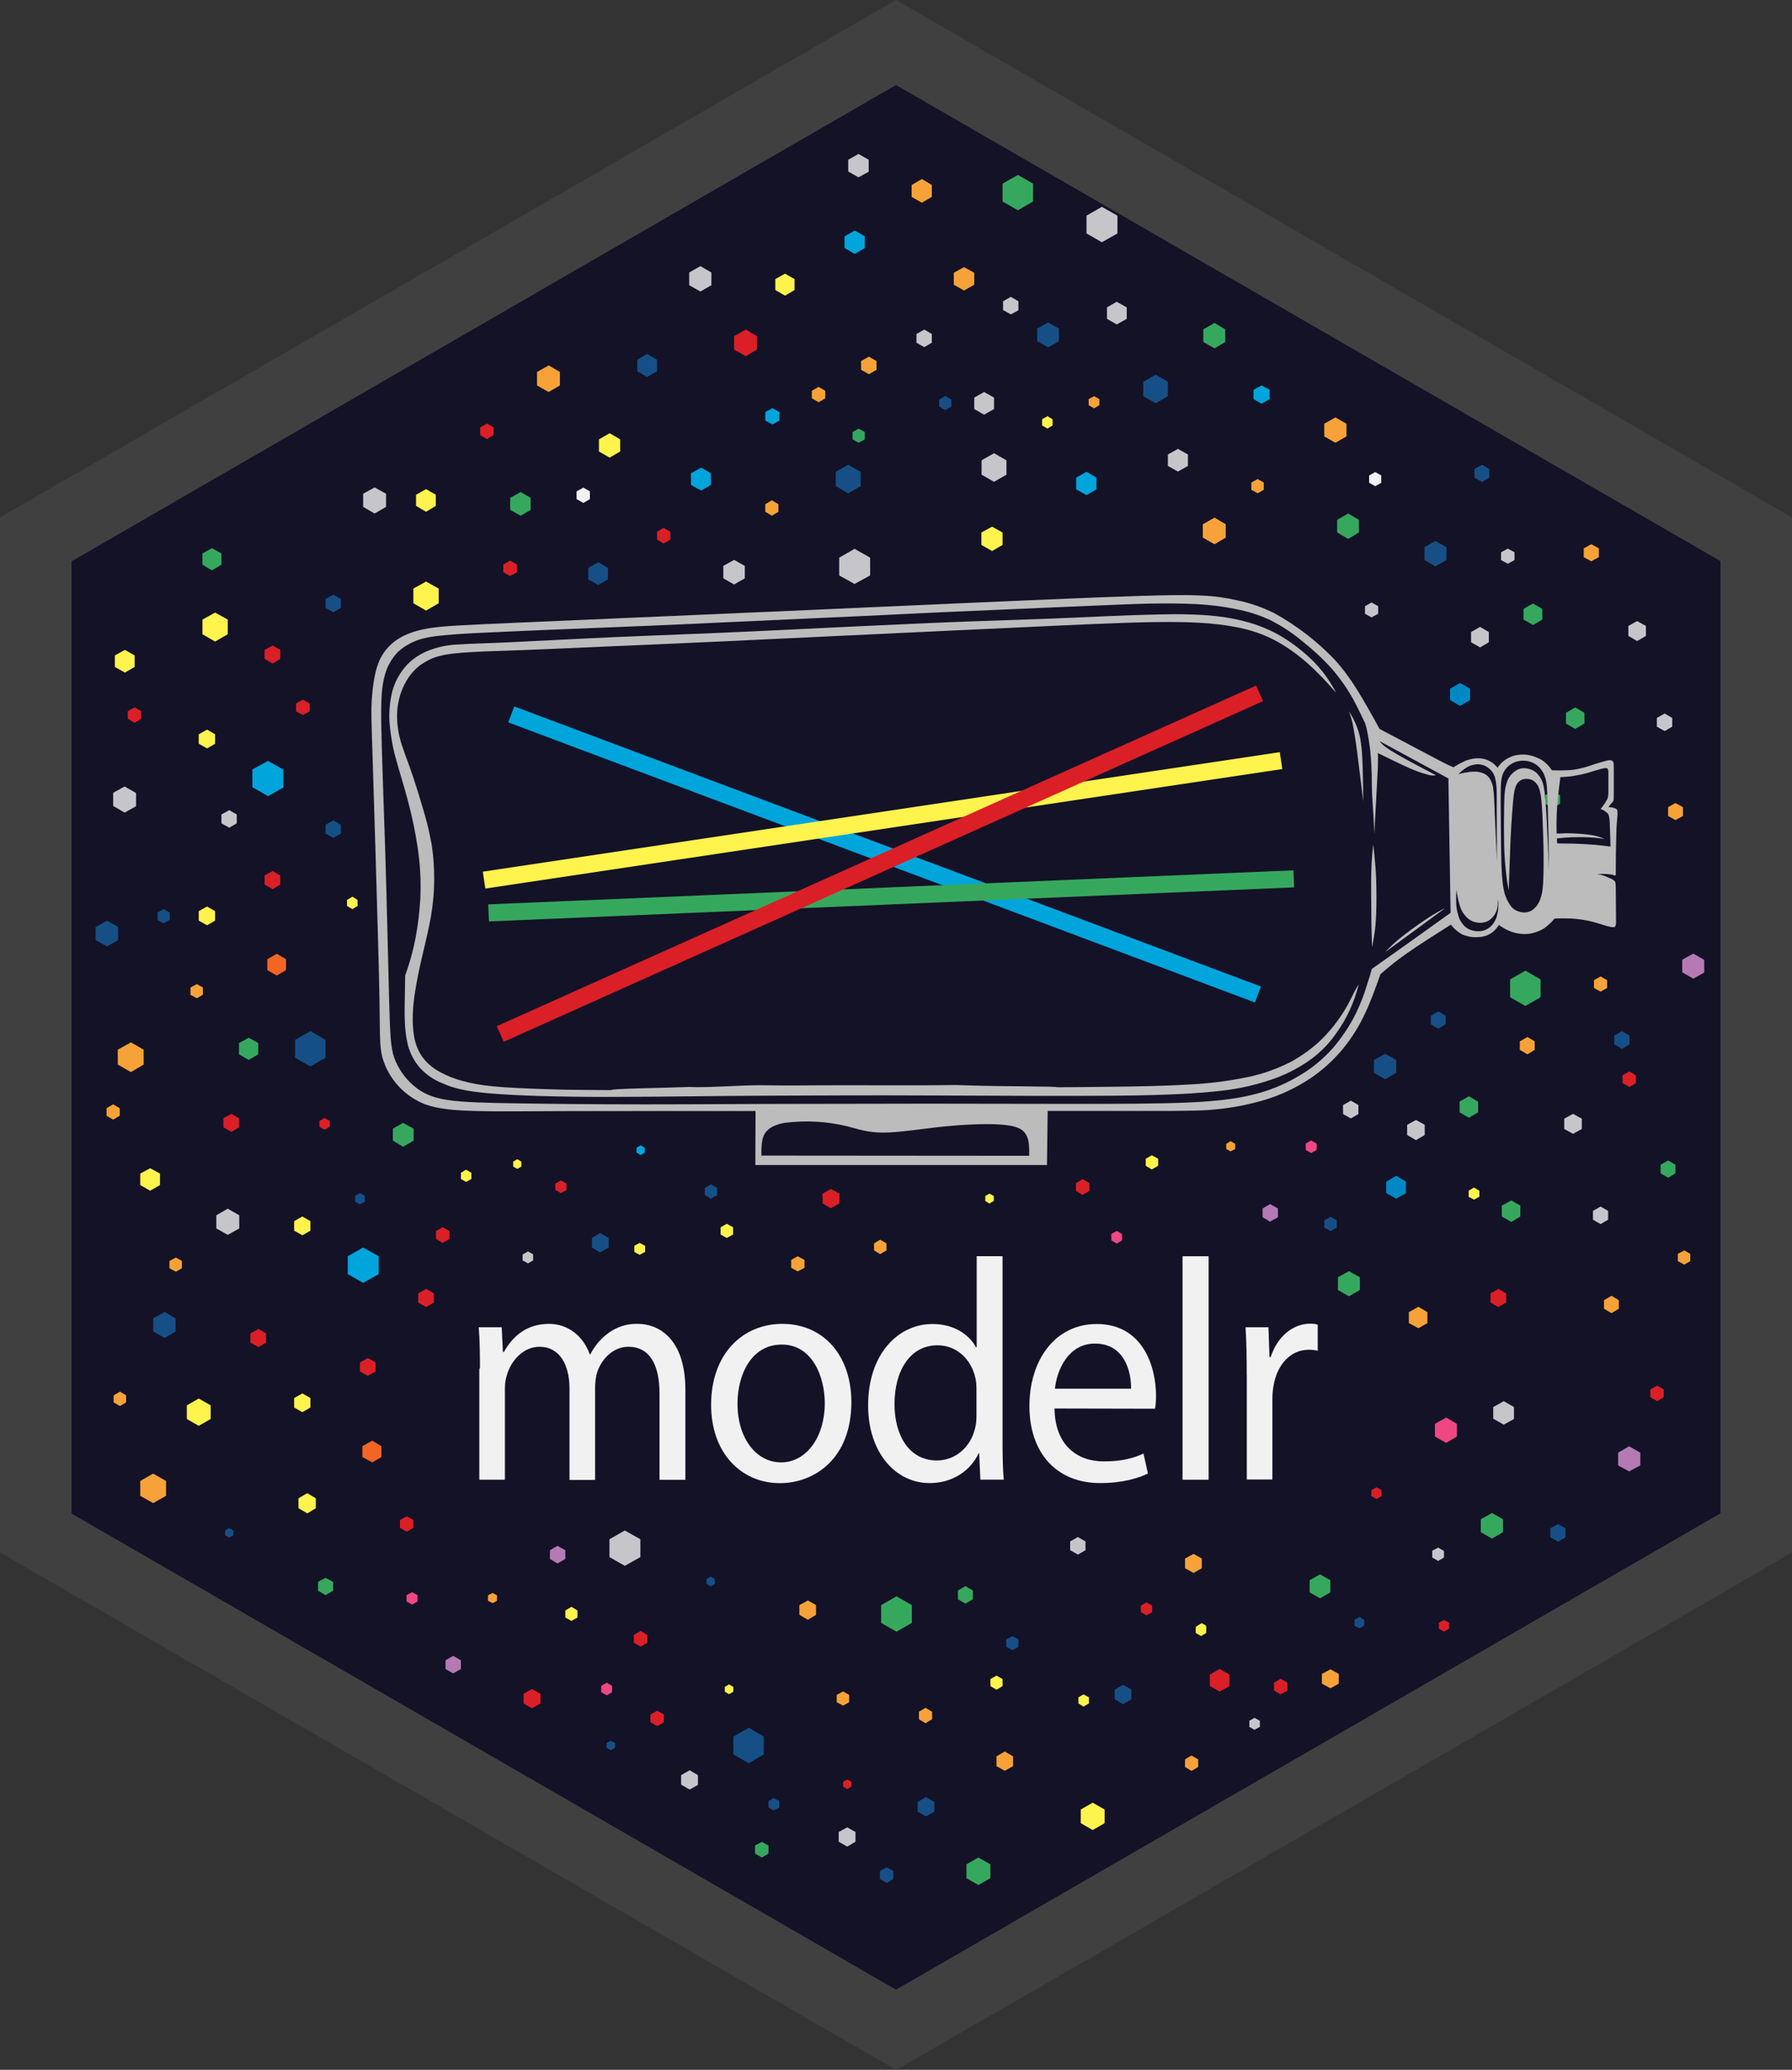 <?xml version="1.0" encoding="utf-8"?>
<!-- Generator: Adobe Illustrator 26.5.0, SVG Export Plug-In . SVG Version: 6.00 Build 0)  -->
<svg version="1.1" id="Layer_1" xmlns="http://www.w3.org/2000/svg" xmlns:xlink="http://www.w3.org/1999/xlink" x="0px" y="0px"
	 viewBox="0 0 2521 2911" style="enable-background:new 0 0 2521 2911;" xml:space="preserve">
<rect x="0" y="0" width="2521" height="2911" fill="#333333" stroke="none"/>
<style type="text/css">
	.st0{fill:#141227;}
	.st1{fill:#404040;}
	.st2{opacity:0.94;}
	.st3{fill:#FFFFFF;}
	.st4{opacity:0.8;fill:#F2F2F2;enable-background:new    ;}
	.st5{fill:#F7A238;}
	.st6{fill:#00A5DC;}
	.st7{fill:#164F86;}
	.st8{fill:#36A85D;}
	.st9{fill:#DB1F26;}
	.st10{fill:#FFF34D;}
	.st11{fill:#F26524;}
	.st12{fill:#B57AB4;}
	.st13{fill:#EF4782;}
	.st14{fill:#0088C5;}
	.st15{fill:#BCBCBC;}
	.st16{fill:none;stroke:#FFF34D;stroke-width:24.016;stroke-miterlimit:10;}
	.st17{fill:#F2F2F2;}
</style>
<g>
	<g>
		<polygon class="st0" points="100.5,789.4 100.5,2128.8 1260.5,2798.5 2420.5,2128.4 2420.5,789.1 1260.5,119.4 		"/>
		<path class="st1" d="M2420.5,669.7l-953.1-550.3L1260.5,0l-206.9,119.4L100.5,669.7L0,727.7v1455.7l100.5,58l965.1,557.2
			l195.2,112.5l195.2-112.5l965.1-557.2l99.8-58V727.7L2420.5,669.7z M2420.5,2128.4l-1160,670l-1160-669.7V789.4l1160-670
			l1160,669.7V2128.4z"/>
	</g>
	<g class="st2">
		<path class="st3" d="M675.2,1924.7c0-22-0.3-40.1-1.7-58h32.3l1.7,34.7h1.4c11.3-20.2,30.2-39.5,63.5-39.5
			c27.4,0,48.4,17.8,57.3,42.9h0.7c5.5-10.6,13-20.2,22.6-27.8c12.7-10.3,28.5-15.8,44.6-15.1c26.8,0,66.6,18.5,66.6,93v126.3h-36.4
			V1960c0-41.2-14.1-65.9-43.9-65.9c-20.9,0-37.1,16.5-43.6,35.3c-2.1,6.2-2.7,12.7-3.1,19.6v132.4h-36v-128.3c0-34-14.1-59-42.2-59
			c-23,0-39.8,19.6-45.6,38.8c-2.1,6.2-3.1,12.7-3.1,18.9v129.3h-36v-156.4H675.2z"/>
		<path class="st3" d="M1197.7,1972c0,79.3-51.8,113.9-100.5,113.9c-54.6,0-96.8-42.5-96.8-110.1c0-71.7,44.3-113.9,100.2-113.9
			C1158.6,1861.9,1197.7,1906.5,1197.7,1972z M1037.5,1974.4c0,47,25.4,82.3,61.4,82.3c35,0,61.4-35,61.4-83.4
			c0-36.4-17.2-82.3-60.4-82.3S1037.5,1933.6,1037.5,1974.4L1037.5,1974.4z"/>
		<path class="st3" d="M1410.4,1766.8v259c0,18.9,0.3,40.8,1.7,55.2h-32.9l-1.7-37.1h-0.7c-11.3,24-36,41.9-69,41.9
			c-48.7,0-86.5-43.9-86.5-108.8c-0.3-71.4,41.2-114.9,90.6-114.9c30.9,0,51.8,15.4,61.1,32.6h1v-128H1410.4z M1373.7,1953.8
			c0-5.5-0.3-11-1.7-16.5c-5.5-24.7-25.4-45.3-53.2-45.3c-38.1,0-60.4,35.3-60.4,82.7c0,43.2,19.9,79.3,59.7,79.3
			c24.7,0,47.3-17.2,53.9-46.3c1.4-5.5,1.7-11.3,1.7-16.8V1953.8z"/>
		<path class="st3" d="M1483.5,1980.9c0.7,52.5,32.6,74.4,69.3,74.4c26.4,0,42.2-4.8,55.9-11l6.2,28.1c-13,6.2-35,13.4-67.2,13.4
			c-62.1,0-99.5-43.2-99.5-108.1c0-64.8,36-115.6,94.7-115.6c65.9,0,83.4,61.4,83.4,100.9c0,6.2-0.3,12-1.4,18.2L1483.5,1980.9z
			 M1591.2,1953.1c0.3-24.7-9.6-63.5-50.8-63.5c-37.1,0-53.5,36.4-56.3,63.5H1591.2z"/>
		<path class="st3" d="M1663.6,1766.8h36.7v314.3h-36.7V1766.8z"/>
		<path class="st3" d="M1753.9,1933.6c0-25-0.3-47-1.7-66.9h32.3l1.4,41.9h1.7c9.3-28.8,31.2-47,55.9-47c3.4,0,6.9,0.3,10.3,1.4
			v36.7c-4.1-1-8.2-1.4-12.7-1.4c-25.7,0-44.3,20.9-49.4,50.1c-1,5.8-1.7,12-1.7,18.2v114.2h-36V1933.6z"/>
	</g>
	<polyline class="st4" points="1193.3,224.7 1207.7,216.5 1222.1,224.7 1222.1,241.5 1207.7,249.4 1193.3,241.2 1193.3,224.7 	"/>
	<polyline class="st4" points="969.6,383.2 985.3,374.3 1000.8,383.2 1000.8,401.1 985.3,410 969.6,401.1 969.6,383.2 	"/>
	<polyline class="st4" points="1528.5,303.3 1550.1,290.9 1572,303.3 1572,328.3 1550.1,340.7 1528.5,328.3 1528.5,303.3 	"/>
	<polyline class="st4" points="1180.6,784.3 1202.2,771.9 1224.1,784.3 1224.1,809.3 1202.2,821.3 1180.6,809.3 1180.6,784.3 	"/>
	<polyline class="st4" points="857.4,2164.8 879,2152.5 900.9,2164.8 900.9,2189.9 879,2202.2 857.4,2189.9 857.4,2164.8 	"/>
	<polyline class="st4" points="1289.3,469.7 1300.3,463.5 1310.9,469.7 1310.9,482 1300.3,488.2 1289.3,482 1289.3,469.7 	"/>
	<polyline class="st4" points="1380.9,647.4 1398.4,637.4 1415.9,647.4 1415.9,667.6 1398.4,677.6 1380.9,667.6 1380.9,647.4 	"/>
	<polygon class="st5" points="1282.5,260.1 1282.5,276.9 1296.9,285.1 1310.9,276.9 1310.9,260.1 1296.9,251.8 	"/>
	<polygon class="st5" points="1211.4,507.8 1211.4,520.1 1222.4,526.3 1233.1,520.1 1233.1,507.8 1222.4,501.6 	"/>
	<polygon class="st5" points="1370.6,400.4 1370.6,383.6 1356.2,375.7 1341.8,383.6 1341.8,400.4 1356.2,408.6 	"/>
	<polygon class="st5" points="1076.6,709.1 1076.6,719.8 1085.9,725.3 1095.1,719.8 1095.1,709.1 1085.9,703.6 	"/>
	<polygon class="st6" points="1188.1,332.4 1188.1,348.9 1202.5,357.1 1216.6,348.9 1216.6,332.4 1202.5,324.2 	"/>
	<polygon class="st6" points="1514,671.7 1514,688.2 1528.5,696.4 1542.5,688.2 1542.5,671.7 1528.5,663.5 	"/>
	<polygon class="st6" points="1786.1,561.3 1786.1,548.2 1774.8,542.1 1763.5,548.2 1763.5,561.3 1774.8,567.8 	"/>
	<polygon class="st6" points="1076.6,579.5 1076.6,591.5 1086.6,597 1096.5,591.5 1096.5,579.5 1086.6,574 	"/>
	<polygon class="st6" points="972,665.6 972,682 986.4,689.9 1000.1,682 1000.1,665.6 986.4,657.7 	"/>
	<polygon class="st7" points="1459.1,462.1 1459.1,480 1474.6,488.5 1489.7,480 1489.7,462.1 1474.6,453.5 	"/>
	<polygon class="st8" points="1453.3,283.4 1453.3,258.3 1432,246 1410.4,258.3 1410.4,283.4 1432,295.7 	"/>
	<polygon class="st7" points="1031.7,2442.4 1031.7,2467.4 1053.3,2479.8 1074.5,2467.4 1074.5,2442.4 1053.3,2430 	"/>
	<polygon class="st9" points="1729.6,2371.2 1729.6,2355.1 1715.9,2347.2 1702,2355.1 1702,2371.2 1715.9,2379.1 	"/>
	<polygon class="st8" points="1239.6,2257.4 1239.6,2282.5 1261.2,2294.8 1282.8,2282.5 1282.8,2257.4 1261.2,2245.1 	"/>
	<polygon class="st8" points="1359.6,2622 1359.6,2641.5 1376.4,2651.1 1393.3,2641.5 1393.3,2622 1376.4,2612.4 	"/>
	<polygon class="st9" points="1064.9,491.6 1064.9,472.8 1049.2,463.5 1032.7,472.8 1032.7,491.6 1049.2,500.9 	"/>
	<polygon class="st10" points="1090.7,392.5 1090.7,407.9 1104.4,415.8 1117.8,407.9 1117.8,392.5 1104.4,384.9 	"/>
	<polyline class="st4" points="510.9,694.4 527,685.5 543.1,694.4 543.1,712.9 527,722.2 510.9,712.9 510.9,694.4 	"/>
	<polyline class="st6" points="355.1,1082.1 377.1,1070.1 398.7,1082.4 398.7,1107.4 377.1,1119.8 355.1,1107.1 355.1,1082.1 	"/>
	<polyline class="st10" points="581.5,827.8 599.4,817.9 617.2,827.8 617.2,848.4 599.4,858.7 581.5,848.4 581.5,827.8 	"/>
	<polyline class="st10" points="284.8,871.4 302.6,861.5 320.4,871.4 320.4,892 302.6,902.3 284.8,892 284.8,871.4 	"/>
	<polyline class="st10" points="262.8,1976.5 279.6,1966.9 296.4,1976.5 296.4,1995.7 279.6,2005.3 262.8,1995.7 262.8,1976.5 	"/>
	<polyline class="st10" points="1520.4,2544.9 1537.2,2535.3 1554,2544.9 1554,2564.1 1537.2,2573.8 1520.4,2564.1 1520.4,2544.9 	
		"/>
	<polygon class="st10" points="842.6,617.9 842.6,635 857.7,643.6 872.5,635 872.5,617.9 857.7,609.3 	"/>
	<polygon class="st10" points="1380.6,748.9 1380.6,766.4 1395.7,775 1410.4,766.4 1410.4,748.9 1395.7,740.7 	"/>
	<polygon class="st10" points="1480.8,598.3 1480.8,589.7 1473.6,585.3 1466,589.7 1466,598.3 1473.6,602.8 	"/>
	<polygon class="st10" points="279.6,1032.7 279.6,1046 291.3,1052.6 302.6,1046 302.6,1032.7 291.3,1026.1 	"/>
	<polygon class="st7" points="458,842.3 458,854.9 469,861.1 479.6,854.9 479.6,842.3 469,836.4 	"/>
	<polygon class="st10" points="161.6,921.8 161.6,938 175.7,945.9 189.4,938 189.4,921.8 175.7,914 	"/>
	<polygon class="st10" points="585.3,695.8 585.3,711.5 599.4,719.8 613.1,711.5 613.1,695.8 599.4,687.9 	"/>
	<polygon class="st9" points="675.5,601.1 675.5,612 685.1,617.5 694.4,612 694.4,601.1 685.1,595.6 	"/>
	<polygon class="st9" points="708.1,793.9 708.1,804.9 717.7,810 727.3,804.9 727.3,793.9 717.7,788.4 	"/>
	<polygon class="st8" points="717.7,700.2 717.7,717 732.5,725.3 746.6,717 746.6,700.2 732.5,692 	"/>
	<polygon class="st8" points="311.5,778.4 298.1,770.9 284.8,778.4 284.8,794.2 298.1,802.1 311.5,794.2 	"/>
	<polygon class="st9" points="394.2,926.6 394.2,914 383.6,907.8 372.2,914 372.2,926.6 383.6,933.2 	"/>
	<polygon class="st9" points="314.3,1572.7 314.3,1585.4 325.6,1591.9 336.2,1585.4 336.2,1572.7 325.6,1566.5 	"/>
	<polygon class="st10" points="279.6,1281.4 279.6,1294.8 291.3,1301.3 302.6,1294.8 302.6,1281.4 291.3,1274.9 	"/>
	<polygon class="st11" points="376,1349 376,1364.4 389.4,1372 402.4,1364.4 402.4,1349 389.4,1341.4 	"/>
	<polygon class="st7" points="458,1159.9 458,1172.3 469,1178.5 479.6,1172.3 479.6,1159.9 469,1153.8 	"/>
	<polygon class="st7" points="415.1,1462.5 415.1,1487.6 436.7,1499.9 458,1487.6 458,1462.5 436.7,1450.2 	"/>
	<polygon class="st9" points="394.2,1244 394.2,1231.3 383.6,1225.1 372.2,1231.3 372.2,1244 383.6,1250.5 	"/>
	<polygon class="st9" points="352.3,1875.3 352.3,1888.3 363.7,1894.5 374.3,1888.3 374.3,1875.3 363.7,1869.1 	"/>
	<polyline class="st4" points="1017.6,795.9 1032.7,787.4 1047.8,795.9 1047.8,813.4 1032.7,822 1017.6,813.4 1017.6,795.9 	"/>
	<polyline class="st12" points="626.8,2335 637.5,2328.8 648.4,2335 648.4,2347.3 637.5,2353.5 626.8,2347.3 626.8,2335 	"/>
	<polyline class="st12" points="773.7,2180.2 784.3,2174.1 795.3,2180.2 795.3,2192.6 784.3,2198.8 773.7,2192.6 773.7,2180.2 	"/>
	<polyline class="st4" points="159.2,1115 175.3,1106.1 191.4,1115.3 191.4,1133.9 175.3,1142.8 159.2,1133.5 159.2,1115 	"/>
	<polyline class="st6" points="489.2,1766.8 510.9,1754.5 532.8,1766.8 532.8,1791.9 510.9,1804.2 489.2,1791.9 489.2,1766.8 	"/>
	<polygon class="st5" points="202.1,1497.2 202.1,1476.3 184.2,1466 165.7,1476.3 165.7,1497.2 184.2,1507.8 	"/>
	<polygon class="st5" points="686.5,2243.7 686.5,2251.3 693,2254.7 699.2,2251.3 699.2,2243.7 693,2240.3 	"/>
	<polygon class="st7" points="853.3,2451.3 853.3,2458.1 859.4,2461.6 865.3,2458.1 865.3,2451.3 859.4,2448.2 	"/>
	<polygon class="st7" points="993.9,2220.7 993.9,2227.6 999.8,2231 1005.6,2227.6 1005.6,2220.7 999.8,2217.3 	"/>
	<polygon class="st7" points="316.7,2152.5 316.7,2159.3 322.5,2162.4 328.3,2159.3 328.3,2152.5 322.5,2149 	"/>
	<polygon class="st7" points="166.1,1322.2 166.1,1303.7 150.6,1294.8 134.5,1303.7 134.5,1322.2 150.6,1331.1 	"/>
	<polygon class="st5" points="755.5,523.2 755.5,542.1 771.9,551.3 787.7,542.1 787.7,523.2 771.9,513.9 	"/>
	<polygon class="st5" points="1724.4,756.1 1724.4,737.3 1708.6,728 1692.1,737.3 1692.1,756.1 1708.6,765.4 	"/>
	<polygon class="st7" points="855.3,814.8 855.3,798.7 841.6,790.8 827.5,798.7 827.5,814.8 841.6,822.7 	"/>
	<polygon class="st7" points="896.5,506 896.5,522.2 910.2,530.1 924.3,522.2 924.3,506 910.2,497.8 	"/>
	<polygon class="st7" points="1291,2534.3 1291,2548 1302.7,2554.5 1314.4,2548 1314.4,2534.3 1302.7,2527.4 	"/>
	<polygon class="st10" points="413.8,1717.4 413.8,1730.8 425.4,1737.3 436.7,1730.8 436.7,1717.4 425.4,1710.9 	"/>
	<polygon class="st10" points="197.3,1650.5 197.3,1666.7 211.3,1674.6 225.1,1666.7 225.1,1650.5 211.3,1643 	"/>
	<polyline class="st4" points="304.3,1709.2 320.4,1699.9 336.6,1709.2 336.6,1727.7 320.4,1736.7 304.3,1727.7 304.3,1709.2 	"/>
	<polyline class="st4" points="2069.5,888.9 2082.2,881.7 2094.5,888.9 2094.5,903.3 2082.2,910.5 2069.5,903.3 2069.5,888.9 	"/>
	<polyline class="st4" points="2111.7,776.7 2121.3,771.6 2130.6,776.7 2130.6,787.7 2121.3,792.8 2111.7,787.7 2111.7,776.7 	"/>
	<polyline class="st4" points="1557.3,432.3 1571,424.4 1585.1,432.3 1585.1,448.4 1571,456.3 1557.3,448.4 1557.3,432.3 	"/>
	<polyline class="st4" points="1643,639.2 1657.1,631.3 1671.2,639.2 1671.2,655.3 1657.1,663.2 1643,655.3 1643,639.2 	"/>
	<polyline class="st4" points="1370.6,559.2 1384.4,551.3 1398.4,559.2 1398.4,575.3 1384.4,583.2 1370.6,575.3 1370.6,559.2 	"/>
	<polyline class="st4" points="958.2,2496.6 970.2,2489.7 981.9,2496.6 981.9,2510.3 970.2,2516.8 958.2,2509.9 958.2,2496.6 	"/>
	<polyline class="st4" points="1179.9,2576.5 1191.9,2570 1203.5,2576.5 1203.5,2590.2 1191.9,2597.1 1179.9,2590.2 1179.9,2576.5 	
		"/>
	<polyline class="st10" points="1517.1,2387.1 1524.3,2383 1531.9,2387.1 1531.9,2395.7 1524.3,2400.2 1517.1,2395.7 1517.1,2387.1 
			"/>
	<polyline class="st4" points="1757.6,2420.1 1764.8,2416 1772.4,2420.1 1772.4,2428.7 1764.8,2432.8 1757.6,2428.7 1757.6,2420.1 	
		"/>
	<polyline class="st4" points="2014.9,2180.9 2023.2,2176.5 2031.4,2181.3 2031.4,2190.5 2023.2,2195.3 2014.9,2190.5 
		2014.9,2180.9 	"/>
	<polyline class="st5" points="1863,595.9 1878.7,587 1894.2,595.9 1894.2,613.8 1878.7,622.7 1863,613.8 1863,595.9 	"/>
	<polygon class="st4" points="2303.1,873.5 2290.8,880.3 2290.8,894.4 2303.1,901.6 2315.5,894.4 2315.5,880.3 	"/>
	<polyline class="st4" points="1920.3,852.5 1929.5,847.4 1938.8,852.5 1938.8,863.2 1929.5,868.3 1920.3,863.2 1920.3,852.5 	"/>
	<polygon class="st5" points="2249.3,783.6 2249.3,771.2 2238.6,765.4 2228,771.2 2228,783.6 2238.6,789.4 	"/>
	<polygon class="st8" points="2143.3,856.3 2143.3,871.4 2156.6,879 2169.7,871.4 2169.7,856.3 2156.6,848.8 	"/>
	<polyline class="st4" points="2330.9,1009.7 2341.9,1003.5 2352.5,1009.7 2352.5,1022 2341.9,1028.2 2330.9,1022 2330.9,1009.7 	
		"/>
	<polygon class="st8" points="336.2,1467 336.2,1482.8 349.9,1490.7 363.3,1482.8 363.3,1467 349.9,1459.4 	"/>
	<polygon class="st9" points="588.4,1819 588.4,1832 599.4,1838.2 610.4,1832 610.4,1819 599.4,1812.8 	"/>
	<polygon class="st9" points="2096.9,1819 2096.9,1832 2107.9,1838.2 2118.9,1832 2118.9,1819 2107.9,1812.8 	"/>
	<polygon class="st10" points="436.7,1979.5 436.7,1966.2 425.4,1959.7 413.8,1966.2 413.8,1979.5 425.4,1986.1 	"/>
	<polygon class="st11" points="509.8,2033.8 509.8,2049.2 523.6,2056.7 536.6,2049.2 536.6,2033.8 523.6,2026.2 	"/>
	<polygon class="st9" points="528.4,1928.8 528.4,1916.1 517.4,1909.9 506.4,1916.1 506.4,1928.8 517.4,1934.9 	"/>
	<polygon class="st5" points="197.3,2082.8 197.3,2103.7 215.5,2114 233.6,2103.7 233.6,2082.8 215.5,2072.5 	"/>
	<polygon class="st7" points="215.5,1854.3 215.5,1872.5 231.6,1881.8 247,1872.5 247,1854.3 231.6,1845.1 	"/>
	<polygon class="st10" points="444.3,2121.2 444.3,2107.2 432.3,2100 419.9,2107.2 419.9,2121.2 432.3,2128.4 	"/>
	<polygon class="st10" points="795.3,2265 795.3,2274.9 803.9,2279.7 812.4,2274.9 812.4,2265 803.9,2259.8 	"/>
	<polygon class="st9" points="1605,2258.1 1605,2267.4 1612.9,2271.8 1620.8,2267.4 1620.8,2258.1 1612.9,2253.6 	"/>
	<polygon class="st9" points="1186.1,2505.8 1186.1,2512.7 1191.9,2516.1 1197.7,2512.7 1197.7,2505.8 1191.9,2502.7 	"/>
	<polygon class="st13" points="845.7,2371 845.7,2379.9 853.6,2384.4 861.1,2379.9 861.1,2371 853.6,2366.5 	"/>
	<polygon class="st13" points="571.9,2243.4 571.9,2252.3 579.8,2256.8 587.4,2252.3 587.4,2243.4 579.8,2239.3 	"/>
	<polygon class="st14" points="2040,968.5 2040,984.6 2054.1,992.9 2068.1,984.6 2068.1,968.5 2054.1,960.6 	"/>
	<polygon class="st7" points="2270.9,1456.4 2270.9,1468.7 2281.9,1475.2 2292.5,1468.7 2292.5,1456.4 2281.9,1450.2 	"/>
	<polygon class="st7" points="1608.4,536.9 1608.4,557.2 1625.9,567.1 1643,557.2 1643,536.9 1625.9,527 	"/>
	<polygon class="st7" points="1175.8,663.5 1175.8,683.8 1193.3,693.7 1210.8,683.8 1210.8,663.5 1193.3,653.6 	"/>
	<polygon class="st8" points="1199.4,607.6 1199.4,617.9 1208,622.7 1216.6,617.9 1216.6,607.6 1208,602.8 	"/>
	<polygon class="st8" points="2173.8,1118.4 2173.8,1130.4 2184.4,1136.6 2194.7,1130.4 2194.7,1118.4 2184.4,1112.3 	"/>
	<polygon class="st5" points="1760.4,678.6 1760.4,688.9 1769.3,693.7 1777.9,688.9 1777.9,678.6 1769.3,673.8 	"/>
	<polygon class="st7" points="2034.8,787.7 2034.8,769.5 2019.4,760.9 2004,769.5 2004,787.7 2019.4,796.6 	"/>
	<polygon class="st7" points="2095.2,671.7 2095.2,659.7 2084.9,653.6 2074.3,659.7 2074.3,671.7 2084.9,677.9 	"/>
	<polygon class="st8" points="1911.7,748.9 1911.7,731.1 1896.6,722.2 1881.1,731.1 1881.1,748.9 1896.6,757.9 	"/>
	<polygon class="st8" points="1692.8,463.2 1692.8,481 1708.6,489.9 1723.7,481 1723.7,463.2 1708.6,454.2 	"/>
	<polygon class="st8" points="1347.6,2236.9 1347.6,2249.2 1358.3,2255.4 1368.6,2249.2 1368.6,2236.9 1358.3,2230.7 	"/>
	<polygon class="st8" points="447.4,2224.8 447.4,2237.2 458,2243.4 468.7,2237.2 468.7,2224.8 458,2219 	"/>
	<polygon class="st9" points="736.6,2382 736.6,2395.7 748.3,2402.6 760.3,2395.7 760.3,2382 748.3,2375.5 	"/>
	<polygon class="st5" points="1124.6,2257.4 1124.6,2271.2 1136.6,2278 1148,2271.2 1148,2257.4 1136.6,2250.9 	"/>
	<polygon class="st5" points="1401.9,2470.1 1401.9,2483.9 1413.5,2490.4 1425.2,2483.9 1425.2,2470.1 1413.5,2463.3 	"/>
	<polygon class="st7" points="1568.2,2376.1 1568.2,2389.9 1579.9,2396.7 1591.6,2389.9 1591.6,2376.1 1579.9,2369.6 	"/>
	<polygon class="st7" points="1081.1,2532.9 1081.1,2541.9 1088.6,2546.3 1096.2,2541.9 1096.2,2532.9 1088.6,2528.8 	"/>
	<polygon class="st7" points="1237.9,2631.4 1237.9,2642.7 1247.5,2648.2 1256.7,2642.7 1256.7,2631.4 1247.5,2626.2 	"/>
	<polygon class="st8" points="1062.2,2595.5 1062.2,2606.9 1071.8,2612.4 1081.1,2606.9 1081.1,2595.5 1071.8,2590.4 	"/>
	<polygon class="st10" points="1019.7,2372.4 1019.7,2379.2 1025.5,2382.7 1031.7,2379.2 1031.7,2372.4 1025.5,2368.9 	"/>
	<polygon class="st5" points="1690.7,2205.6 1690.7,2191.9 1679.1,2185.4 1667.1,2191.9 1667.1,2205.6 1679.1,2212.2 	"/>
	<polygon class="st5" points="1883.4,2367.9 1883.4,2354.2 1871.7,2347.7 1859.7,2354.2 1859.7,2367.9 1871.7,2374.4 	"/>
	<polygon class="st9" points="1929.2,2095.9 1929.2,2104.1 1936.4,2108.2 1943.6,2104.1 1943.6,2095.9 1936.4,2091.7 	"/>
	<polygon class="st9" points="2024.2,2282.3 2024.2,2290.6 2031.4,2294.7 2038.6,2290.6 2038.6,2282.3 2031.4,2278.2 	"/>
	<polygon class="st9" points="1792.3,2366.5 1792.3,2377.5 1801.5,2383 1811.2,2377.5 1811.2,2366.5 1801.5,2361 	"/>
	<polygon class="st7" points="1905.5,2278 1905.5,2286.3 1912.4,2290 1919.2,2286.3 1919.2,2278 1912.4,2274.3 	"/>
	<polygon class="st10" points="1684.9,2286.3 1684.9,2293.1 1690.7,2296.6 1696.6,2293.1 1696.6,2286.3 1690.7,2282.8 	"/>
	<polygon class="st8" points="1842.4,2222.4 1842.4,2239.6 1857.1,2247.8 1871.5,2239.6 1871.5,2222.4 1857.1,2214.2 	"/>
	<polygon class="st5" points="2367.6,1147.6 2367.6,1135.2 2357,1129.4 2346.7,1135.2 2346.7,1147.6 2357,1153.4 	"/>
	<polygon class="st8" points="2203,1002.5 2203,1017.6 2216,1025.1 2229,1017.6 2229,1002.5 2216,994.9 	"/>
	<polygon class="st12" points="2382.1,1341.1 2366.6,1349.7 2366.6,1367.5 2382.1,1376.4 2397.5,1367.8 2397.5,1350 	"/>
	<polygon class="st4" points="2004.3,1596.3 2004.3,1581.9 1992,1575.1 1979.6,1581.9 1979.6,1596.3 1992,1603.5 	"/>
	<polygon class="st5" points="1982,1845.4 1982,1860.8 1995.4,1868 2008.1,1860.8 2008.1,1845.4 1995.4,1837.9 	"/>
	<polygon class="st13" points="2018.7,2002.5 2018.7,2020.4 2034.5,2029.3 2049.6,2020.4 2049.6,2002.5 2034.5,1993.6 	"/>
	<polyline class="st4" points="2100.7,1978.9 2115.5,1970.6 2129.9,1978.9 2129.9,1995.7 2115.5,2003.6 2100.7,1995.3 
		2100.7,1978.9 	"/>
	<polyline class="st4" points="2200.6,1573.3 2212.9,1566.5 2225.3,1573.3 2225.3,1587.8 2212.9,1594.6 2200.6,1587.8 
		2200.6,1573.3 	"/>
	<polyline class="st4" points="2241,1703 2251.7,1696.9 2262.3,1703 2262.3,1715.4 2251.7,1721.6 2241,1715.4 2241,1703 	"/>
	<polyline class="st12" points="2276.4,2043 2291.8,2034.1 2307.6,2043 2307.6,2060.9 2291.8,2069.4 2276.4,2060.9 2276.4,2043 	"/>
	<path class="st15" d="M1647.8,1562.4c36.7-0.3,49.1-0.7,61.8-2.1c24-2.1,47.7-6.9,70.7-13.7c22.3-6.9,43.2-16.8,62.8-29.8
		c17.5-11.7,33.3-26.1,46.7-42.5c12.4-15.1,22.6-31.9,30.9-49.7c8.2-17.5,14.8-36,21.3-54.5c11.7-10.3,23.7-19.9,36-28.5
		c16.5-11.7,39.8-26.4,63.1-41.2c4.1,5.5,9.6,10.3,15.8,13.7c7.2,3.1,14.8,4.5,22.6,3.8c12,0,23-6.5,29.2-17.2
		c5.1,4.1,11,7.2,17.2,9.6c7.5,2.7,15.8,3.8,24,3.1c8.2-1,16.1-3.8,23-8.2c5.1-3.8,9.9-8.2,14.1-13.4c7.9-0.3,15.8-0.3,23.7,0
		c9.9,0.7,19.9,2.1,29.5,4.5c10.3,2.7,19.6,6.2,25,7.2s6.5,0.7,7.5-1.4c1-2.1,0.7-5.1,0.7-15.1s-0.3-26.1-0.3-35.3
		c0-9.3-0.3-11.3-1.7-12.7c-2.1-1.7-4.5-3.4-7.2-4.1c-3.1-1.4-6.5-3.1-9.6-3.8c-2.4-1-5.1-1.4-7.9-1.7c3.1-0.3,6.5-0.3,9.6-0.3
		c3.1,0,6.5,0.3,9.6,0.7c2.7,0.3,4.8,1.4,6.2,1.4c1.4,0,1-1,1-11.7s0.3-31.2,0.7-45.6c0.3-14.4,1.4-23,1.7-28.1
		c0.3-5.1,0-6.5-1.4-7.9c-1.7-1-3.4-1.7-5.5-2.1c-2.1-0.3-4.1-0.7-5.8-0.7c1-1.4,2.1-3.1,3.4-4.5c1.4-1,2.4-2.7,3.4-4.1
		c0.7-1.7,0.7-3.8,0.7-12s0-22.3,0-30.5c0-8.2,0-10.3-0.7-12c-0.7-1.4-1.7-2.4-3.1-2.7c-2.4-0.3-4.8,0-6.9,0.7
		c-4.1,1-10.3,2.7-16.5,4.8s-13,4.5-19.6,5.8c-6.2,1.7-12.7,2.4-18.9,2.7c-6.5,0.3-14.1,0.3-21.3,0c-2.4-3.4-4.8-6.5-7.9-9.3
		c-3.4-3.4-7.5-6.2-12-7.9c-5.1-2.4-11-4.1-16.5-4.8c-5.8-0.3-12,0-17.8,1.7c-5.1,1.7-9.6,4.1-13.7,7.2c-3.4,2.7-6.2,5.8-8.6,9.6
		c-6.5-8.6-16.8-13.4-27.4-13.4c-6.2,0-12,1.4-17.5,3.4c-5.8,2.7-11.7,5.8-17.2,9.3c-6.2-2.7-12.4-5.5-29.8-14.8
		c-17.5-9.3-45.6-24-74.1-39.1c-9.9-18.2-20.2-36.4-30.2-52.8c-9.6-15.8-20.6-30.9-32.9-44.6c-25-26.1-53.5-48-85.1-65.5
		c-16.1-7.9-33.3-14.1-51.1-17.8c-16.5-3.8-33.3-6.2-50.4-6.9c-19.6-1-44.3-1.4-149.2,2.7s-290.9,12.7-448.4,19.6
		s-287.8,12.4-364.7,15.8c-76.9,3.4-101.2,4.5-120.8,7.2c-19.6,2.7-35.7,7.9-48,15.8c-13,8.2-23,20.6-28.1,35
		c-5.8,15.8-7.9,35.7-8.9,50.4c-1,14.8-0.7,24.4,1.4,88.2s5.5,180.8,7.5,252.5c2.1,71.7,2.1,97.4,2.4,117c0.3,19.6,0.3,32.9,3.8,46
		c8.9,30.2,31.2,54.2,60.4,65.5c17.5,6.2,39.5,8.6,74.8,9.3c25.4,0.7,57.6,0.3,133.8,0L1647.8,1562.4z M1920.3,1016.9
		c1.4,3.8,2.4,7.9,3.1,11.7c1,5.5,2.7,13.7,4.1,25.7c1.7,16.1,2.4,32.6,2.4,48.7c0,19.9,3.1,46.7,3.4,70.3
		c1.7-30.5,4.1-73.8,5.1-94.3c0.3-12,0.3-15.8,0-19.9c16.5,8.2,32.9,16.1,45.3,21.6c8.6,3.8,17.5,6.9,26.8,9.3
		c3.1,0.7,6.2,1,9.6,0.3c-27.4-14.4-55.2-28.8-69-38.4c-4.1-2.7-7.5-5.8-10.3-9.6l96.8,52.5c1,63.1,2.1,126.3,3.1,189
		c-36.7,26.4-73.8,52.8-110.8,78.9c-1.7,6.2-3.4,12.4-6.9,22.6c-4.1,14.1-9.6,27.8-16.1,41.2c-8.6,17.2-19.6,33.3-31.9,47.7
		c-13,14.4-27.8,27.1-44.6,37.1c-18.9,11.7-39.5,20.6-60.7,26.4c-23.7,6.5-50.4,10.6-94.3,12.7s-105.3,2.1-172.2,2.1
		c-66.9,0-138.9-0.3-199-0.3s-107.4,0.3-173.6,0.3c-66.2,0-150.6,0.7-223,0.7s-132.8-0.7-178.4-1.4c-45.6-0.7-77.5-1.4-99.8-4.8
		c-22.3-3.4-36.4-10.3-48-20.6c-12-10.3-21.3-23.7-26.8-38.8c-5.1-15.1-5.8-31.6-7.2-82.3c-1.4-50.8-3.1-135.9-5.5-209.6
		c-2.4-73.8-4.8-136.5-5.5-176s1-55.6,4.8-69.3c3.1-12.7,9.9-24.7,19.2-34c9.9-8.9,22.3-15.4,35.3-18.5c13.7-3.4,28.5-4.5,45.3-5.8
		s36-2.1,79.9-4.1c43.9-2.1,112.2-4.5,191.8-7.9c79.6-3.4,170.5-7.9,248.4-11.3c77.9-3.4,142.7-6.9,206.2-9.6
		c63.5-2.7,125.9-5.5,167.4-7.2s62.1-2.7,83.7-3.1c21.6-0.3,43.6-0.3,63.8,0.7c18.9,1,37.4,3.1,55.6,6.9
		c16.8,3.1,33.3,8.2,48.7,15.4c15.8,7.9,30.5,17.5,44.3,28.8c15.1,12,29.5,25,42.5,39.5c11.3,13,21.3,27.1,29.8,42.2
		C1909.3,993.9,1915.1,1005.6,1920.3,1016.9L1920.3,1016.9z M2051.7,1088.9c3.4-3.8,7.5-6.9,11.7-9.6c4.5-2.7,9.6-4.1,15.1-4.5
		c5.5,0,10.6,1.7,14.8,4.8c5.8,4.1,9.6,10.3,10.6,17.2c2.1,8.9,1.7,22.3,1.7,42.2c0,19.9,0.3,46,0.3,72.4c-1-25.7-2.4-51.5-3.1-68.6
		c-0.7-17.2-1-26.8-2.1-33.3c-0.3-4.8-2.1-9.6-4.5-13.7c-1.7-3.1-4.5-5.8-7.9-7.5c-4.1-2.1-8.9-3.1-13.7-3.1
		c-5.1,0-9.9,0.7-15.1,1.7C2057.1,1087.2,2054.4,1087.9,2051.7,1088.9L2051.7,1088.9z M2107.6,1264.9c0.3,2.4,0.3,4.8,0.3,7.2
		c0,4.5-0.3,8.9-1.4,13c-0.7,4.8-2.7,9.3-5.5,13.4c-2.7,4.1-6.5,7.2-11.3,9.3c-5.1,2.1-10.3,2.4-15.8,1.4c-5.5-1-10.6-3.4-14.4-7.5
		c-3.8-4.1-6.9-9.3-8.2-15.1c-1.7-5.8-2.7-11.7-2.7-17.5c-0.3-5.8,0-12,0.3-17.8c1,7.2,2.4,14.4,4.5,21.6c1.7,6.2,4.8,12,9.6,16.8
		c4.1,4.5,9.9,7.2,15.8,7.9c5.5,0.7,11-0.3,15.8-3.1c3.8-2.4,7.2-6.2,9.3-10.3c1.7-3.4,2.7-7.2,3.1-11
		C2106.9,1270.4,2107.2,1267.7,2107.6,1264.9L2107.6,1264.9z M2116.5,1287.9c1.7,3.4,4.1,6.5,7.2,9.3c4.5,3.8,9.9,6.2,15.4,7.2
		c6.2,0.7,12.4,0,18.2-2.1s11-5.1,15.4-9.3c3.4-3.4,6.2-7.5,7.9-12v-42.9c-0.3,8.9-1.7,17.8-3.1,26.8c-1.4,7.2-4.1,14.1-8.6,19.9
		c-4.5,5.1-9.9,8.9-16.1,11c-5.5,2.1-11.3,2.7-16.8,2.1c-4.1-0.3-8.2-2.1-12-4.1C2121,1292,2118.6,1290,2116.5,1287.9L2116.5,1287.9
		z M2161.1,1101.6c3.4,3.8,5.8,9.9,7.2,22.6c1.4,12.7,2.1,32.6,2.7,52.5c0.7,19.9,0.7,40.8,0.3,55.6s-1.4,23.7-4.1,31.2
		c-2.1,6.9-6.2,12.7-12,16.8c-5.1,3.1-11.3,3.8-17.2,2.1c-5.5-1.4-10.3-4.5-13.4-9.3c-4.8-6.9-7.9-14.8-9.3-23
		c-2.1-11-3.1-25.7-3.4-48.7c-0.3-23-0.7-53.2-0.7-72.7c0-19.6,0-27.4,1.4-34.3c1-5.8,3.8-11.3,7.9-15.4c4.5-4.5,9.9-7.5,16.1-8.6
		c7.2-1.4,14.8-0.3,21.3,3.1c7.2,3.8,12.7,10.6,15.4,18.5c3.1,8.6,3.4,19.2,4.1,41.5s1.4,56.3,1.7,89.9c-1.4-32.2-2.7-64.8-4.1-85.1
		c-1.4-20.2-2.1-28.5-4.1-35.3c-1.4-5.8-4.5-11-8.6-15.4c-3.4-3.4-7.9-5.5-12.7-6.5c-5.5-1.4-11.3-0.7-16.1,2.1
		c-6.9,4.1-12,10.6-14.1,18.5c-3.1,9.3-3.1,21.3-3.4,36s-0.3,31.6,0,48.7s1.7,33.3,3.1,44.3c0.7,7.2,2.1,14.4,3.4,21.6
		c0.7-18.9,1.4-37.4,2.1-59.4c0.7-22,2.4-47,3.8-63.5c1.4-16.5,3.1-23.7,6.5-28.1c3.1-4.1,8.2-6.2,13-5.8
		C2153.6,1095.4,2158,1097.8,2161.1,1101.6L2161.1,1101.6z M2091.5,1099.9c-2.1-3.4-5.1-5.8-8.9-6.5c-5.5-1-11.3-0.3-16.5,2.1
		c-5.1,2.7-9.3,8.2-11.7,18.2c-2.4,9.9-3.8,25-3.8,50.4c0,27.8,1,55.6,3.8,83c2.7,21.6,6.9,28.1,12,32.6c4.1,3.8,9.6,5.8,15.1,6.2
		c5.1,0.7,10.3-2.1,12.7-6.9c2.7-5.5,3.4-15.4,3.1-44.3s-1.7-76.8-2.7-102.6S2093.2,1102.6,2091.5,1099.9L2091.5,1099.9z
		 M2190.3,1179.2c6.2-0.7,12.7-1.4,19.9-1.7c9.3-0.3,18.2-0.3,27.4,0.3c8.2,0.3,13.7,1.4,19.6,2.1c-5.8-2.7-12-4.5-18.5-5.5
		c-9.6-1.4-19.2-2.1-29.2-2.4c-5.5-0.3-11,0-16.5,0.3c-1,0-2.1,0-3.1,0v-0.7c-0.3-10.3-0.3-23.3,0.7-37.1c1-13.7,2.7-27.4,4.5-41.5
		c6.2-0.3,12.4-0.7,18.5-1.7c6.5-1,13-2.4,19.2-4.1c6.9-2.1,14.4-4.5,19.6-5.8c5.1-1.4,7.2-1.4,8.6-0.7c1.4,0.7,1.7,2.4,1.7,7.9
		s0,15.4,0,22s0,9.9-1.7,13.7c-2.7,4.8-5.8,9.3-9.3,13.4c3.8,1.4,6.9,3.4,9.9,6.2c2.1,2.7,2.7,6.2,3.1,15.1c0.3,8.2,0.7,20.9,1,31.6
		c-6.5-0.7-13.4-1.7-20.9-2.4c-9.6-0.7-20.9-1.4-31.2-1.7c-7.9,0-15.4-0.3-22.6-0.3C2190.3,1184.3,2190.3,1181.6,2190.3,1179.2
		L2190.3,1179.2z M2191.6,1210.7c4.5-0.7,9.3-1,14.1-1.4c5.8-0.3,11.7-0.3,17.5,0c4.8,0.3,9.9,1,14.8,2.4c3.4,1,6.5,2.4,9.6,3.8
		c-5.5-1.4-11-2.1-16.5-2.7c-5.5-0.3-11.3-0.3-16.8,0.7c-4.8,0.7-9.9,2.1-14.4,3.8c-2.7,1-5.1,2.4-7.5,3.8c0.3,5.1,0.7,10.6,1,15.4
		c1,12,1.7,22.6,2.4,33.3c8.2,0.3,16.5,1.4,24.7,3.1c7.9,1.7,15.8,4.5,23.3,7.5c5.1,2.4,9.6,5.5,14.1,8.6c2.4,1.7,4.5,3.8,6.5,6.2
		c0-15.4,0.3-30.9,0.3-39.5s0-9.9-1.4-11.7c-2.4-2.1-5.1-3.8-7.9-4.8c-9.3-4.5-19.2-7.5-29.5-9.6c-5.8-1-11.3-1.7-17.2-2.1
		c-3.4-0.3-6.9,0-9.9,0.3c5.1-2.1,10.3-3.4,15.8-3.8c7.9-1,16.1-1.4,24.4-1c6.9,0.3,14.1,1,20.9,1.7c4.5,0.3,6.2,0.7,6.9,0
		c0.7-0.7,0.7-2.1,0.7-6.9c0-4.8-0.7-10.6-1-20.6c-6.5-0.7-13-1.7-20.6-2.1c-9.3-0.7-18.5-0.7-27.8,0c-6.5,0.3-12.7,1-18.9,2.1
		c-2.7,0.3-5.1,1-7.5,1.7v1.7C2191.3,1203.9,2191.6,1207.3,2191.6,1210.7L2191.6,1210.7z"/>
	<path class="st15" d="M1900,1405.6c-10.3,20.6-24,39.5-40.5,55.9c-12.7,12.4-27.4,23-42.9,31.6c-19.2,9.9-39.8,17.2-60.7,21.6
		c-27.8,5.8-55.9,9.3-84.4,10.6c-33.6,2.1-73.8,2.7-105.7,3.1c-31.9,0.3-55.6,0.7-79.3,0.7c5.1-1.4-73.4-1-118-2.4l-23.7-0.7
		c-47,0.7-105.7,0.3-157.1,0.3c-57.6,0-72.4,0.7-116.3,0c-28.5-0.3-78.6,3.8-101.6,2.4c-36.4,1.4-113.2,2.4-109.8,4.5
		c-31.6-0.3-63.5-0.3-92.3-1.4c-28.8-1-55.6-2.1-75.1-4.1c-14.8-1.4-29.2-3.8-43.6-7.9c-9.9-2.7-19.2-6.5-28.5-11.3
		c-7.5-3.8-14.1-8.6-19.9-14.4c-5.1-5.1-9.3-11.3-12.4-17.8c-2.7-6.2-4.8-12.7-5.8-19.6c-1.4-9.3-2.1-18.9-1.7-28.5
		c0.3-12.4,1.7-24.7,3.8-36.7c2.1-13,4.8-26.4,8.2-41.2c3.4-14.8,7.5-31.2,11-48c3.8-17.8,6.2-36.4,6.9-54.5
		c0.7-20.2-0.3-40.5-3.4-60.4c-3.4-18.5-7.9-37.1-13.7-55.2c-5.1-17.5-10.6-34.7-15.8-49.7s-11-28.8-14.8-42.9
		c-3.8-14.1-5.1-28.5-3.8-42.9c1.4-13,5.1-25.7,11.7-37.4c5.1-9.6,12.7-18.2,21.6-24.7c8.6-5.8,17.8-10.3,27.8-12.4
		c10.6-2.7,22.3-3.8,43.6-5.1c21.3-1.4,51.8-1.7,113.2-4.5s154-6.5,240.8-10.6s167.8-7.9,247.4-11.7c79.6-3.8,158.8-7.5,226.8-10.6
		s125.6-5.5,168.1-4.8c42.5,0.7,70.3,4.5,93.3,10.3c20.2,5.1,39.5,13.7,57,25.4c15.1,9.9,29.2,21.6,41.9,34.3
		c11.3,11,19.2,20.2,27.1,29.2c-2.4-5.1-5.5-10.3-8.6-15.1c-6.5-10.3-14.1-19.6-22.3-28.1c-13.4-13.4-27.8-24.7-43.9-34.7
		c-17.5-10.6-36.4-18.2-56.3-23c-21.6-5.5-47.3-8.9-86.1-9.3c-38.8-0.3-91.6,2.1-144.4,4.5c-52.8,2.4-106,3.8-158.8,5.8
		s-104.6,4.5-163.3,7.2c-58.7,2.7-124.2,6.2-189.4,8.9s-130.4,5.1-179.1,7.5c-48.7,2.4-81.3,4.1-109.8,5.5
		c-28.5,1.4-53.9,1.7-72,3.1c-14.1,0.3-27.8,3.1-40.8,7.9c-12,4.5-23,11.3-31.9,20.6c-9.9,10.6-17.2,23.7-20.9,37.7
		c-3.8,15.8-5.1,32.2-3.4,48.4c1.7,16.5,4.5,32.9,9.3,48.7c4.5,16.8,10.3,34.3,15.8,55.2c6.2,23,11,46,14.4,69.3
		c3.4,23.3,4.5,46.7,3.4,70c-1.4,22-4.1,43.9-8.9,65.5c-3.1,14.4-7.5,28.5-12.4,42.2c-0.3,12.7-0.3,25.4-0.7,40.8
		c-0.3,15.4,0,34.7,3.1,50.4c2.4,14.1,8.6,27.4,17.8,38.1c8.9,9.9,20.2,17.8,32.9,22.6c13.7,6.2,30.5,11,67.6,14.1
		c37.1,3.1,94.7,4.8,163.7,4.8c69,0,149.9-1.4,224.4-1.7s141.4-0.7,227.8-0.3c86.5,0.3,191.4,1,264.2,0.3
		c72.7-0.7,114.2-3.1,146.8-6.9c26.4-2.7,52.1-8.9,76.9-17.8c18.5-6.9,35.7-16.1,51.5-27.8c12.7-9.6,23.7-20.9,32.9-34
		c15.4-20.9,26.4-44.9,32.6-70.3C1906.9,1391.2,1903.8,1398.4,1900,1405.6z"/>
	<path class="st15" d="M1931.9,1187.4c1,9.6,2.1,19.6,3.1,31.9c1,12.4,1.4,27.4,1.4,41.9c0,14.4-0.3,28.5-1.4,40.5
		c-1,10.3-2.7,20.2-4.8,30.5c-0.3-13.4-1-26.8-1-46s-0.7-43.9,0-61.4C1929.5,1212.4,1930.5,1200.1,1931.9,1187.4L1931.9,1187.4z"/>
	<path class="st15" d="M1948.7,1339c28.1-20.6,56.6-41.2,84.7-62.1c-9.6,4.8-18.9,10.3-28.1,16.5c-11.3,7.5-25.4,17.8-35.3,25.7
		C1962.5,1325.3,1955.3,1331.8,1948.7,1339L1948.7,1339z"/>
	<path class="st15" d="M1897.6,1000.1c6.9,10.6,12,22,15.1,34.3c3.4,14.8,4.1,34.3,4.5,50.8c0.3,16.5,0.7,29.2,0.7,41.9
		c-3.1-25-6.2-50.1-8.6-69c-2.4-18.9-4.8-32.2-6.5-40.8C1901.4,1011,1899.7,1005.6,1897.6,1000.1L1897.6,1000.1z"/>
	
		<rect x="1232.9" y="640.1" transform="matrix(0.351 -0.936 0.936 0.351 -316.906 1945.288)" class="st6" width="24" height="1122.3"/>
	<line class="st16" x1="681" y1="1237.8" x2="1802.2" y2="1069.7"/>
	
		<rect x="686.9" y="1248.1" transform="matrix(0.999 -4.222346e-02 4.222346e-02 0.999 -52.088 54.063)" class="st8" width="1133.9" height="24"/>
	
		<rect x="652.9" y="1203.3" transform="matrix(0.912 -0.409 0.409 0.912 -388.744 612.867)" class="st9" width="1171.3" height="24"/>
	<path class="st15" d="M1473.9,1562c0-0.3-396.3-0.3-411-0.3c0,1.4-0.3,76.8-0.3,76.8h410.3L1473.9,1562z M1071.1,1625.2
		c0-11.3,0-23,4.8-30.9c4.8-7.9,14.4-12.7,27.8-15.1c29.5-3.8,59.4-2.1,88.2,4.8c13.7,3.4,27.4,8.9,50.8,8.9s56.3-5.8,88.5-8.9
		s64.8-4.1,84.4-1.7c19.6,2.4,25.7,8.2,29.2,16.1c3.4,7.9,3.1,17.5,3.1,27.1L1071.1,1625.2z"/>
	<polyline class="st4" points="1411.1,423.7 1422.1,417.5 1432.7,423.7 1432.7,436.4 1422.1,442.2 1411.1,436 1411.1,423.7 	"/>
	<polygon class="st17" points="829.9,701.9 829.9,691 820.7,685.8 811.1,691 811.1,701.9 820.7,707.4 	"/>
	<polygon class="st14" points="1950.1,1661.9 1950.1,1678 1964.2,1685.9 1977.9,1678 1977.9,1661.9 1964.2,1653.6 	"/>
	<polygon class="st7" points="2181,2149.4 2181,2162.1 2192,2168.2 2202.3,2162.1 2202.3,2149.4 2192,2143.5 	"/>
	<polygon class="st8" points="2357,1650.2 2357,1638.2 2346.7,1632 2336.1,1638.2 2336.1,1650.2 2346.7,1656.4 	"/>
	<polygon class="st5" points="2138.1,1464.6 2138.1,1476.6 2148.8,1482.8 2159,1476.6 2159,1464.6 2148.8,1458.4 	"/>
	<polygon class="st7" points="1964.2,1508.8 1964.2,1490.7 1948.7,1482.1 1932.9,1490.7 1932.9,1508.8 1948.7,1517.8 	"/>
	<polygon class="st7" points="2012.9,1428.6 2012.9,1440.6 2023.5,1446.8 2033.8,1440.6 2033.8,1428.6 2023.5,1422.4 	"/>
	<polygon class="st8" points="2124.4,1377.5 2124.4,1402.5 2146,1414.8 2167.3,1402.5 2167.3,1377.5 2146,1365.1 	"/>
	<polygon class="st8" points="1882.2,1796.3 1882.2,1814.2 1897.6,1823.1 1913.1,1814.2 1913.1,1796.3 1897.6,1787.8 	"/>
	<polygon class="st8" points="2083.2,2136.7 2083.2,2154.9 2099,2163.8 2114.4,2154.9 2114.4,2136.7 2099,2127.8 	"/>
	<polygon class="st8" points="2079.4,1564.4 2079.4,1549.3 2066.4,1541.8 2053.4,1549.3 2053.4,1564.4 2066.4,1572 	"/>
	<polygon class="st5" points="2256.5,1828.6 2256.5,1840.6 2267.1,1846.8 2277.4,1840.6 2277.4,1828.6 2267.1,1822.4 	"/>
	<polygon class="st8" points="2112.7,1695.5 2112.7,1710.9 2126.1,1718.5 2138.8,1710.9 2138.8,1695.5 2126.1,1688.3 	"/>
	<polygon class="st5" points="1142.1,549.6 1142.1,560.2 1151.7,565.7 1161,560.2 1161,549.6 1151.7,544.1 	"/>
	<polygon class="st5" points="1531.5,561.3 1531.5,569.8 1539.1,574.3 1546.6,569.8 1546.6,561.3 1539.1,557.2 	"/>
	<polygon class="st9" points="924.3,747.9 924.3,758.9 933.5,764.4 943.1,758.9 943.1,747.9 933.5,742.4 	"/>
	<polygon class="st7" points="1321.2,562 1321.2,571.9 1329.8,576.7 1338.4,571.9 1338.4,562 1329.8,556.8 	"/>
	<polygon class="st17" points="1943.2,678.9 1943.2,668.7 1934.7,663.9 1926.1,668.7 1926.1,678.9 1934.7,683.8 	"/>
	<polyline class="st4" points="311.5,1145.5 322.5,1139.4 333.1,1145.5 333.1,1157.9 322.5,1164.1 311.5,1157.9 311.5,1145.5 	"/>
	<polyline class="st4" points="1505.5,2167.9 1516.4,2161.7 1527.1,2167.9 1527.1,2180.2 1516.4,2186.4 1505.5,2180.2 
		1505.5,2167.9 	"/>
	<polyline class="st12" points="1797.8,1699.6 1786.8,1693.4 1776.2,1699.6 1776.2,1711.9 1786.8,1718.1 1797.8,1711.9 
		1797.8,1699.6 	"/>
	<polygon class="st5" points="149.9,1558.6 149.9,1569.2 159.2,1574.7 168.5,1569.2 168.5,1558.6 159.2,1553.1 	"/>
	<polygon class="st10" points="488.2,1265.6 488.2,1274.2 495.8,1278.6 503,1274.2 503,1265.6 495.8,1261.1 	"/>
	<polygon class="st9" points="179.8,1000.1 179.8,1011 189.4,1016.5 198.6,1011 198.6,1000.1 189.4,994.9 	"/>
	<polygon class="st9" points="416.5,989.4 416.5,1000.4 426.1,1005.6 435.7,1000.4 435.7,989.4 426.1,983.9 	"/>
	<polygon class="st7" points="238.8,1293.7 238.8,1283.4 230.2,1278.6 221.6,1283.4 221.6,1293.7 230.2,1298.5 	"/>
	<polygon class="st5" points="268,1388.8 268,1399.1 276.9,1403.9 285.4,1399.1 285.4,1388.8 276.9,1384 	"/>
	<polygon class="st5" points="238.4,1773.4 238.4,1783.7 247.4,1788.5 255.9,1783.7 255.9,1773.4 247.4,1768.6 	"/>
	<polygon class="st5" points="1292.8,2407.4 1292.8,2418 1302,2423.5 1311.3,2418 1311.3,2407.4 1302,2401.9 	"/>
	<polygon class="st5" points="1667.1,2474.4 1667.1,2485.1 1676.3,2490.6 1685.6,2485.1 1685.6,2474.4 1676.3,2468.9 	"/>
	<polygon class="st10" points="1682.2,2288 1682.2,2296.6 1689.7,2301 1696.9,2296.6 1696.9,2288 1689.7,2283.5 	"/>
	<polygon class="st9" points="891.7,2299.3 891.7,2310.3 901.3,2315.8 910.6,2310.3 910.6,2299.3 901.3,2293.8 	"/>
	<polygon class="st9" points="562.7,2137.7 562.7,2148.7 572.3,2154.2 581.5,2148.7 581.5,2137.7 572.3,2132.6 	"/>
	<polygon class="st9" points="915,2411.1 915,2422.1 924.6,2427.6 933.9,2422.1 933.9,2411.1 924.6,2406 	"/>
	<polygon class="st7" points="1415.6,2305.8 1415.6,2316.1 1424.2,2320.9 1432.7,2316.1 1432.7,2305.8 1424.2,2301 	"/>
	<polygon class="st10" points="1393.3,2361.4 1393.3,2371.3 1401.9,2376.5 1410.4,2371.3 1410.4,2361.4 1401.9,2356.6 	"/>
	<polygon class="st5" points="1177.1,2383.7 1177.1,2394 1186.1,2398.8 1194.6,2394 1194.6,2383.7 1186.1,2378.9 	"/>
	<polygon class="st5" points="1737.7,1615.9 1737.7,1608.7 1731.2,1604.9 1725,1608.7 1725,1615.9 1731.2,1619.3 	"/>
	<polygon class="st10" points="1611.8,1629.6 1611.8,1639.6 1620.4,1644.7 1629.3,1639.6 1629.3,1629.6 1620.4,1624.8 	"/>
	<polyline class="st9" points="797,1664.6 789.1,1660.1 781.2,1664.6 781.2,1673.5 789.1,1678 797,1673.5 797,1664.6 	"/>
	<polyline class="st10" points="907.5,1752.1 899.9,1748 892.4,1752.1 892.4,1760.7 899.9,1764.8 907.5,1760.7 907.5,1752.1 	"/>
	<polyline class="st9" points="1180.9,1678.7 1168.9,1672.2 1157.2,1678.7 1157.2,1692.4 1168.9,1699.3 1180.9,1692.4 
		1180.9,1678.7 	"/>
	<polyline class="st4" points="750,1764.1 742.8,1760 735.2,1764.4 735.2,1772.7 742.8,1776.8 750,1772.7 750,1764.1 	"/>
	<polygon class="st13" points="1563.4,1735.6 1563.4,1744.5 1571,1749 1578.5,1744.5 1578.5,1735.6 1571,1731.2 	"/>
	<polygon class="st13" points="1852.3,1617.3 1852.3,1608.3 1844.4,1603.9 1836.9,1608.3 1836.9,1617.3 1844.4,1621.7 	"/>
	<polygon class="st7" points="832.7,1741.1 832.7,1754.5 844.3,1761.4 856.3,1754.5 856.3,1741.1 844.3,1734.2 	"/>
	<polygon class="st10" points="1386.1,1682.1 1386.1,1689 1391.9,1692.7 1398.1,1689 1398.1,1682.1 1391.9,1678.7 	"/>
	<polygon class="st9" points="449.4,1576.4 449.4,1584.7 456.3,1588.8 463.9,1584.7 463.9,1576.4 456.3,1572.3 	"/>
	<polygon class="st9" points="613.4,1731.2 613.4,1742.5 622.7,1748 632.3,1742.5 632.3,1731.2 622.7,1726 	"/>
	<polygon class="st7" points="499.5,1681.8 499.5,1690 506.4,1693.8 513.3,1690 513.3,1681.8 506.4,1678 	"/>
	<polygon class="st10" points="721.9,1633.7 721.9,1640.6 727.7,1644 733.5,1640.6 733.5,1633.7 727.7,1630.3 	"/>
	<polygon class="st6" points="895.5,1614.2 895.5,1621 901.3,1624.5 907.1,1621 907.1,1614.2 901.3,1610.7 	"/>
	<polygon class="st8" points="552.7,1587.4 552.7,1604.2 567.1,1612.8 581.9,1604.2 581.9,1587.4 567.1,1579.2 	"/>
	<polygon class="st5" points="1113,1772 1113,1783 1122.2,1788.1 1131.8,1783 1131.8,1772 1122.2,1766.8 	"/>
	<polygon class="st10" points="648.4,1649.5 648.4,1658.1 655.6,1662.2 663.2,1658.1 663.2,1649.5 655.6,1645 	"/>
	<polyline class="st4" points="1889.4,1554.1 1900.4,1548 1911,1554.1 1911,1566.8 1900.4,1573 1889.4,1566.8 1889.4,1554.1 	"/>
	<polygon class="st9" points="1513.7,1663.9 1513.7,1674.9 1523,1680.4 1532.6,1674.9 1532.6,1663.9 1523,1658.4 	"/>
	<polygon class="st7" points="991.5,1670.8 991.5,1680.7 1000.1,1685.9 1009,1680.7 1009,1670.8 1000.1,1665.6 	"/>
	<polygon class="st10" points="1013.8,1726 1013.8,1736.3 1022.4,1741.1 1031.3,1736.3 1031.3,1726 1022.4,1721.2 	"/>
	<polygon class="st5" points="1229.6,1748.7 1229.6,1758.6 1238.2,1763.8 1247.1,1758.6 1247.1,1748.7 1238.2,1743.5 	"/>
	<polygon class="st5" points="2242.4,1378.5 2242.4,1389.5 2251.7,1394.6 2260.9,1389.5 2260.9,1378.5 2251.7,1373.3 	"/>
	<polygon class="st10" points="2066.1,1674.6 2066.1,1683.1 2073.6,1687.2 2081.2,1683.1 2081.2,1674.6 2073.6,1670.1 	"/>
	<polygon class="st9" points="2321.7,1954.2 2321.7,1965.1 2331.3,1970.6 2340.5,1965.1 2340.5,1954.2 2331.3,1948.7 	"/>
	<polygon class="st9" points="2282.6,1512.3 2282.6,1523.3 2292.2,1528.7 2301.4,1523.3 2301.4,1512.3 2292.2,1506.8 	"/>
	<polygon class="st7" points="1863,1716.4 1863,1726.4 1871.9,1731.5 1880.5,1726.4 1880.5,1716.4 1871.9,1711.3 	"/>
	<polygon class="st5" points="2377.9,1773.7 2377.9,1763.4 2369.4,1758.6 2360.4,1763.4 2360.4,1773.7 2369.4,1778.5 	"/>
	<polygon class="st5" points="159.9,1962.4 159.9,1972.3 168.8,1977.5 177.4,1972.3 177.4,1962.4 168.8,1957.2 	"/>
</g>
</svg>
